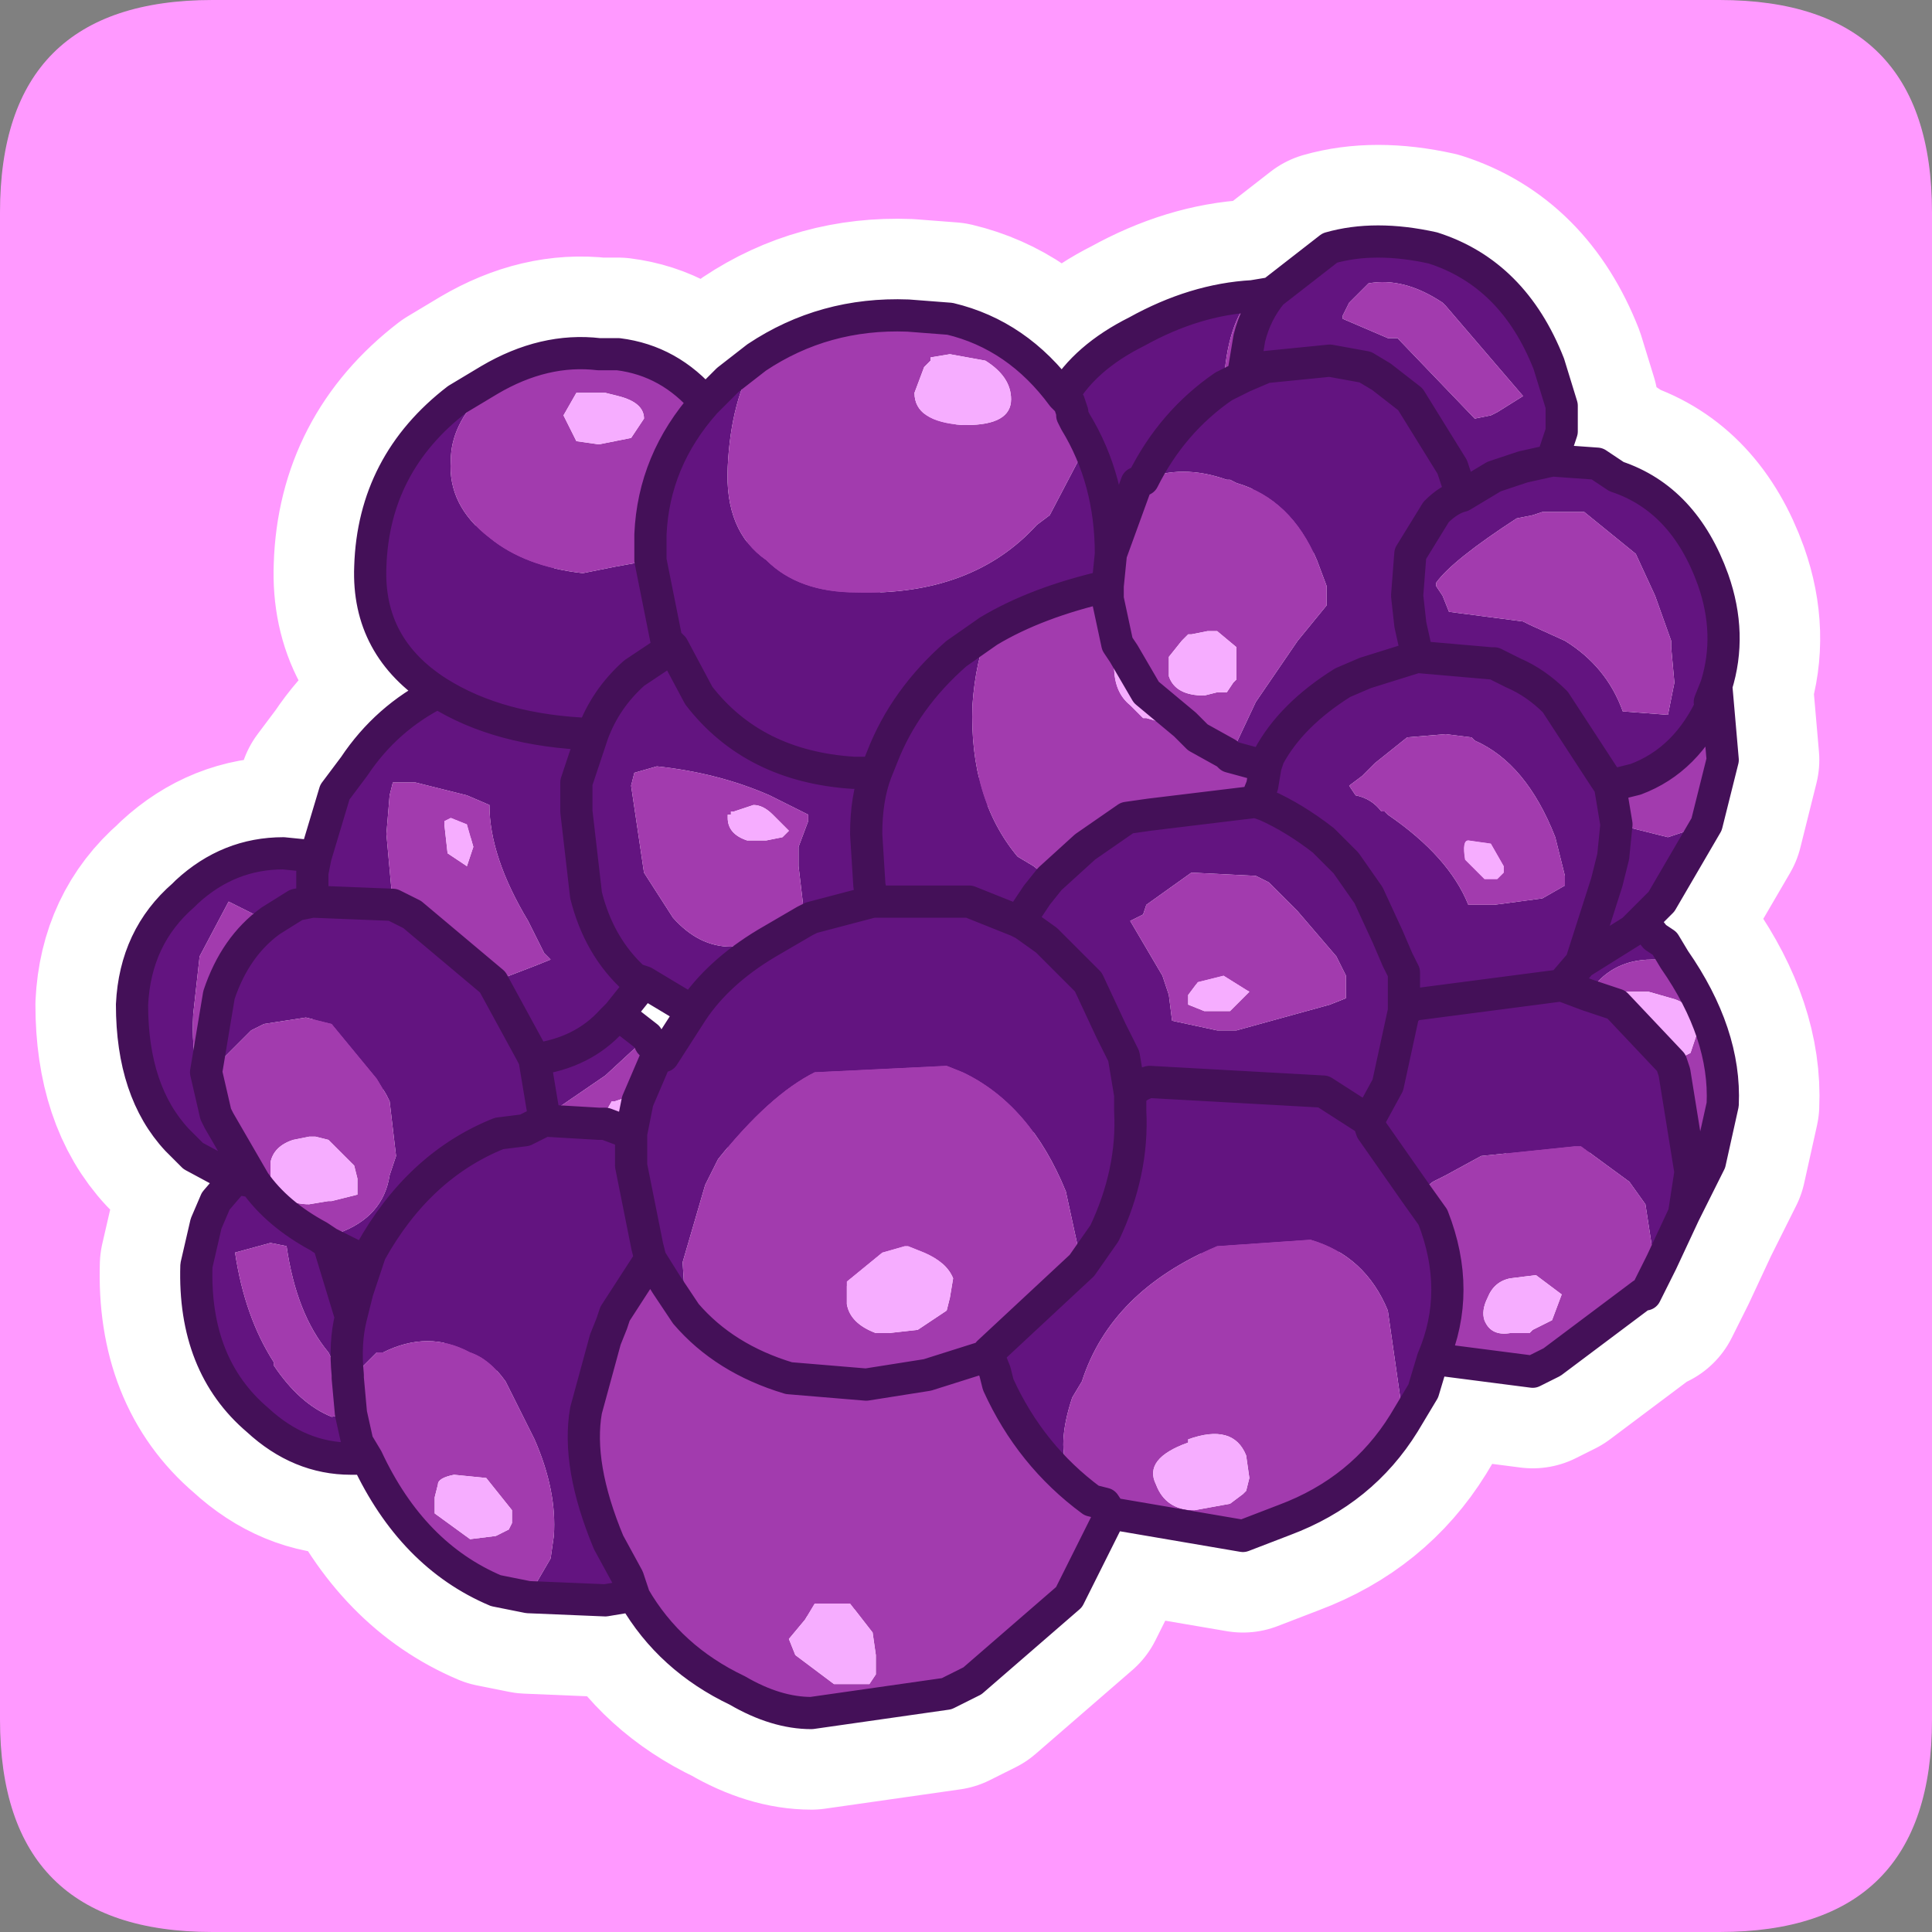 <?xml version="1.0" encoding="UTF-8" standalone="no"?>
<svg xmlns:ffdec="https://www.free-decompiler.com/flash" xmlns:xlink="http://www.w3.org/1999/xlink" ffdec:objectType="frame" height="30.0px" width="30.0px" xmlns="http://www.w3.org/2000/svg">
  <rect width="100%" height="100%" fill="#808080" stroke="none"/>
  <g transform="matrix(1.0, 0.0, 0.0, 1.0, 0.0, 0.0)">
    <use ffdec:characterId="1" height="30.0" transform="matrix(1.0, 0.0, 0.0, 1.0, 0.0, 0.0)" width="30.0" xlink:href="#shape0"/>
  </g>
  <defs>
    <g id="shape0" transform="matrix(1.0, 0.0, 0.0, 1.0, 0.0, 0.0)">
      <path d="M0.0 0.0 L30.0 0.0 30.0 30.0 0.0 30.0 0.0 0.0" fill="#33cc66" fill-opacity="0.0" fill-rule="evenodd" stroke="none"/>
      <path d="M26.7 0.0 Q30.0 0.0 30.0 3.3 L30.0 26.7 Q30.0 30.0 26.7 30.0 L3.3 30.0 Q0.0 30.0 0.0 26.7 L0.0 3.3 Q0.0 0.0 3.3 0.0 L26.7 0.0" fill="#ff99ff" fill-rule="evenodd" stroke="none"/>
      <path d="M7.6 5.9 Q8.45 5.4 9.3 5.5 L9.6 5.5 Q10.4 5.6 10.95 6.25 10.15 7.15 10.1 8.3 L10.1 8.7 9.55 8.8 9.05 8.9 Q8.15 8.8 7.6 8.35 6.95 7.85 7.0 7.15 7.0 6.6 7.5 6.1 L7.6 5.9 M11.75 5.55 Q12.8 4.85 14.1 4.9 L14.75 4.95 Q15.8 5.2 16.5 6.15 L16.6 6.25 16.65 6.4 16.65 6.45 16.7 6.55 16.85 6.95 16.3 8.0 16.1 8.15 Q15.1 9.25 13.3 9.2 12.4 9.2 11.9 8.7 11.25 8.25 11.3 7.25 11.35 6.2 11.75 5.55 M19.45 4.6 L19.75 4.55 Q19.5 4.85 19.4 5.25 L19.3 5.85 19.0 6.0 Q19.05 5.0 19.45 4.6 M26.65 10.65 L26.75 11.8 26.5 12.8 25.9 13.0 25.1 12.8 25.0 12.2 25.4 12.1 Q26.2 11.8 26.6 10.9 L26.55 10.9 26.65 10.65 M26.0 14.9 Q26.8 16.05 26.75 17.15 L26.55 18.05 26.25 18.2 26.0 16.65 25.95 16.5 26.25 16.35 26.35 16.05 Q26.35 15.6 25.95 15.5 L25.6 15.4 25.2 15.4 25.1 15.6 24.65 15.45 Q25.0 14.9 25.65 14.9 L25.7 14.9 26.0 14.9 M25.55 20.1 L25.5 20.1 24.1 21.15 23.8 21.3 22.25 21.1 Q22.7 20.05 22.25 18.9 L22.0 18.55 22.25 18.35 22.45 18.25 23.0 17.95 24.45 17.8 24.55 17.8 25.3 18.35 25.55 18.7 25.65 19.35 25.55 19.85 25.55 20.1 M21.8 22.1 Q21.15 23.15 19.95 23.6 L19.3 23.85 17.25 23.5 16.6 24.8 15.1 26.1 14.7 26.3 12.6 26.6 Q12.05 26.6 11.45 26.25 10.4 25.75 9.85 24.8 L9.75 24.5 9.45 23.95 Q8.95 22.75 9.1 21.9 L9.4 20.8 9.5 20.55 9.55 20.4 10.1 19.55 10.35 19.95 10.65 20.4 10.6 19.6 10.95 18.4 11.15 18.0 Q11.95 17.0 12.65 16.65 L14.7 16.55 14.95 16.65 Q16.0 17.15 16.55 18.5 L16.8 19.65 15.35 21.0 15.35 21.05 15.45 21.3 15.5 21.5 Q16.0 22.6 16.95 23.3 L17.15 23.35 16.6 22.85 Q16.4 22.45 16.65 21.7 L16.8 21.45 Q17.25 20.05 18.9 19.35 L20.35 19.25 Q21.2 19.5 21.55 20.35 L21.8 22.1 M8.2 24.8 L7.7 24.7 Q6.4 24.15 5.7 22.65 L5.55 22.4 5.45 21.95 5.15 22.0 Q4.65 21.8 4.25 21.2 L4.25 21.15 Q3.8 20.45 3.65 19.45 L4.2 19.3 4.45 19.35 Q4.6 20.4 5.1 21.0 L5.15 21.1 5.4 21.35 5.4 21.4 5.45 21.4 5.85 21.0 5.95 21.0 Q6.65 20.65 7.3 21.0 7.6 21.1 7.85 21.45 L8.3 22.35 Q8.65 23.15 8.6 23.85 L8.55 24.2 8.2 24.8 M9.8 6.8 L10.0 6.5 Q10.0 6.25 9.6 6.15 L9.4 6.1 9.3 6.1 8.95 6.1 8.75 6.45 8.95 6.85 9.3 6.9 9.8 6.8 M14.75 5.5 L14.45 5.55 14.45 5.6 14.35 5.7 14.2 6.1 Q14.2 6.55 14.95 6.6 L15.0 6.6 Q15.7 6.6 15.7 6.2 15.7 5.85 15.3 5.6 L14.75 5.5 M17.25 8.6 L17.65 7.5 17.75 7.45 Q18.35 7.2 19.05 7.45 L19.1 7.45 19.2 7.5 Q20.05 7.75 20.45 8.7 L20.6 9.1 20.6 9.4 20.15 9.95 19.5 10.9 19.1 11.75 19.7 11.75 19.65 11.9 19.6 12.2 19.5 12.45 17.85 12.65 17.5 12.7 16.85 13.15 16.3 13.65 16.05 13.45 15.8 13.3 Q15.05 12.4 15.1 10.95 15.15 10.25 15.35 9.8 16.1 9.35 17.2 9.1 L17.25 8.6 M17.2 9.1 L17.2 9.3 17.35 10.0 17.45 10.15 17.35 10.0 17.2 9.3 17.2 9.1 M18.4 11.25 L18.6 11.45 19.05 11.7 19.1 11.75 19.65 11.9 19.1 11.75 19.05 11.7 18.6 11.45 18.4 11.25 17.8 10.75 17.45 10.15 17.35 10.2 17.3 10.35 Q17.3 10.75 17.55 10.95 L17.75 11.15 17.8 11.15 18.15 11.25 18.4 11.25 M22.45 4.75 L23.65 6.15 23.25 6.4 23.15 6.45 22.9 6.5 21.7 5.25 21.55 5.25 20.85 4.95 20.85 4.9 20.95 4.7 21.25 4.4 Q21.8 4.3 22.4 4.7 L22.45 4.75 M18.75 9.8 L18.5 9.85 18.45 9.85 18.35 9.95 18.15 10.2 18.15 10.25 18.15 10.5 Q18.25 10.8 18.7 10.8 L18.9 10.75 19.05 10.75 19.15 10.6 19.2 10.55 19.2 10.05 18.9 9.8 18.75 9.8 M22.3 9.1 L22.3 9.05 Q22.55 8.7 23.55 8.05 L23.8 8.0 23.95 7.95 24.6 7.95 25.4 8.6 25.7 9.25 25.95 9.95 25.95 10.05 26.0 10.6 25.9 11.1 25.25 11.05 25.2 11.05 Q24.95 10.35 24.3 9.95 L23.75 9.7 23.65 9.65 22.5 9.5 22.4 9.25 22.3 9.1 M24.3 13.6 L24.3 13.75 23.95 13.95 23.2 14.05 22.8 14.05 Q22.5 13.3 21.55 12.65 L21.5 12.6 21.45 12.6 Q21.3 12.4 21.05 12.35 L20.95 12.2 21.15 12.05 21.2 12.0 21.35 11.85 21.85 11.45 22.45 11.4 22.85 11.45 22.9 11.5 Q23.7 11.85 24.15 13.0 L24.3 13.6 M23.85 19.8 L23.45 19.85 Q23.2 19.9 23.1 20.15 23.0 20.35 23.05 20.5 23.15 20.75 23.45 20.7 L23.75 20.7 23.8 20.65 24.1 20.5 24.25 20.1 23.85 19.8 M23.35 13.45 L23.15 13.1 22.8 13.05 Q22.7 13.05 22.75 13.35 L23.05 13.65 23.25 13.65 23.35 13.55 23.35 13.45 M18.5 13.55 L19.5 13.6 19.7 13.7 20.15 14.15 20.75 14.85 20.9 15.15 20.9 15.5 20.65 15.6 19.2 16.0 18.9 16.0 18.2 15.85 18.15 15.45 18.05 15.15 17.55 14.3 17.75 14.2 17.8 14.05 18.5 13.55 M19.35 15.45 L19.4 15.4 19.0 15.15 18.6 15.25 18.45 15.45 18.45 15.6 18.7 15.7 19.1 15.7 19.3 15.5 19.35 15.45 M11.7 12.5 L11.4 12.6 11.35 12.6 11.35 12.65 11.3 12.65 11.3 12.7 Q11.3 12.95 11.6 13.05 L11.9 13.05 12.15 13.0 12.25 12.9 12.0 12.65 Q11.85 12.5 11.7 12.5 M11.9 14.65 L11.35 14.7 Q10.85 14.7 10.45 14.25 L10.0 13.55 9.8 12.2 9.85 12.0 10.2 11.9 Q11.15 12.0 11.95 12.35 L12.55 12.65 12.55 12.75 12.4 13.15 12.4 13.45 12.5 14.3 11.9 14.65 M10.3 16.4 L10.2 16.4 9.9 17.1 9.85 17.1 9.7 17.05 9.55 17.1 9.5 17.1 9.3 17.45 8.45 17.4 8.45 17.35 9.4 16.7 10.05 16.1 10.1 16.2 10.3 16.4 M14.8 19.85 Q14.7 19.6 14.35 19.45 L14.1 19.35 14.05 19.35 13.7 19.45 13.15 19.9 13.15 20.25 Q13.2 20.55 13.6 20.7 L13.8 20.7 14.25 20.65 14.7 20.35 14.75 20.15 14.8 19.85 M15.35 21.05 L14.4 21.35 13.45 21.5 12.25 21.4 Q11.25 21.1 10.65 20.4 11.25 21.1 12.25 21.4 L13.45 21.5 14.4 21.35 15.35 21.05 M12.65 24.9 L12.5 25.15 12.25 25.45 12.35 25.7 12.95 26.15 13.2 26.15 13.5 26.15 13.6 26.0 13.6 25.7 13.55 25.35 13.2 24.9 12.95 24.9 12.65 24.9 M17.25 23.5 L17.15 23.35 17.25 23.5 M19.4 22.95 L19.35 22.6 Q19.15 22.1 18.45 22.35 L18.45 22.4 Q17.75 22.65 17.95 23.05 18.1 23.45 18.55 23.45 L19.1 23.35 19.3 23.2 19.35 23.15 19.4 22.95 M7.0 12.7 L6.9 12.75 6.9 12.8 6.95 13.25 7.25 13.45 7.35 13.15 7.25 12.8 7.0 12.7 M6.1 14.05 L6.0 12.95 6.05 12.35 6.1 12.15 6.45 12.15 7.25 12.35 7.6 12.5 Q7.6 13.3 8.2 14.3 L8.45 14.8 8.55 14.9 8.3 15.0 7.65 15.25 6.4 14.2 6.1 14.05 M3.2 16.65 L3.5 16.4 3.9 16.0 4.1 15.9 4.75 15.8 5.15 15.9 5.85 16.75 6.0 17.0 6.05 17.1 6.15 17.95 6.05 18.25 Q5.95 18.9 5.25 19.15 L5.1 19.2 4.95 19.2 Q4.3 18.85 3.95 18.35 L3.4 17.4 3.35 17.3 3.2 16.65 3.35 17.3 Q2.95 16.75 3.0 15.75 L3.1 14.85 3.55 14.0 4.15 14.3 4.2 14.3 Q3.65 14.7 3.4 15.45 L3.2 16.65 M5.5 18.1 L5.1 17.7 4.9 17.65 4.8 17.65 4.55 17.7 Q4.25 17.8 4.2 18.05 L4.2 18.35 4.25 18.4 Q4.4 18.7 4.8 18.7 L5.1 18.65 5.15 18.65 5.55 18.55 5.55 18.3 5.5 18.1 M5.45 21.95 L5.4 21.4 5.45 21.95 M7.95 23.65 L7.95 23.6 7.95 23.45 7.55 22.95 7.05 22.9 Q6.8 22.95 6.8 23.05 L6.75 23.25 6.75 23.5 7.3 23.9 7.7 23.85 7.9 23.75 7.95 23.65" fill="#a23bae" fill-rule="evenodd" stroke="none"/>
      <path d="M9.8 6.8 L9.3 6.9 8.95 6.85 8.75 6.45 8.95 6.1 9.3 6.1 9.4 6.1 9.6 6.15 Q10.0 6.25 10.0 6.5 L9.8 6.8 M14.75 5.5 L15.3 5.6 Q15.7 5.85 15.7 6.2 15.7 6.6 15.0 6.6 L14.95 6.6 Q14.2 6.55 14.2 6.1 L14.35 5.7 14.45 5.6 14.45 5.55 14.75 5.5 M18.4 11.25 L18.15 11.25 17.8 11.15 17.75 11.15 17.55 10.95 Q17.3 10.75 17.3 10.35 L17.35 10.2 17.45 10.15 17.8 10.75 18.4 11.25 M18.75 9.8 L18.9 9.8 19.2 10.05 19.2 10.55 19.15 10.6 19.05 10.75 18.9 10.75 18.7 10.8 Q18.25 10.8 18.15 10.5 L18.15 10.25 18.15 10.2 18.35 9.95 18.45 9.85 18.5 9.85 18.75 9.8 M25.1 15.6 L25.2 15.4 25.6 15.4 25.95 15.5 Q26.35 15.6 26.35 16.05 L26.25 16.35 25.95 16.5 25.1 15.6 M23.85 19.8 L24.25 20.1 24.1 20.5 23.8 20.65 23.75 20.7 23.45 20.7 Q23.15 20.75 23.05 20.5 23.0 20.35 23.1 20.15 23.2 19.9 23.45 19.85 L23.85 19.8 M23.35 13.45 L23.35 13.55 23.25 13.65 23.05 13.65 22.75 13.35 Q22.7 13.05 22.8 13.05 L23.15 13.1 23.35 13.45 M19.35 15.45 L19.3 15.5 19.1 15.7 18.7 15.7 18.45 15.6 18.45 15.45 18.6 15.25 19.0 15.15 19.4 15.4 19.35 15.45 M11.7 12.5 Q11.85 12.5 12.0 12.65 L12.25 12.9 12.15 13.0 11.9 13.05 11.6 13.05 Q11.3 12.95 11.3 12.7 L11.3 12.65 11.35 12.65 11.35 12.6 11.4 12.6 11.7 12.5 M9.9 17.1 L9.8 17.6 9.4 17.45 9.3 17.45 9.5 17.1 9.55 17.1 9.7 17.05 9.85 17.1 9.9 17.1 M14.8 19.85 L14.75 20.15 14.7 20.35 14.25 20.65 13.8 20.7 13.6 20.7 Q13.2 20.55 13.15 20.25 L13.15 19.9 13.7 19.45 14.05 19.35 14.1 19.35 14.35 19.45 Q14.7 19.6 14.8 19.85 M12.65 24.9 L12.95 24.9 13.2 24.9 13.55 25.35 13.6 25.7 13.6 26.0 13.5 26.15 13.2 26.15 12.95 26.15 12.35 25.7 12.25 25.45 12.5 25.15 12.65 24.9 M19.4 22.95 L19.35 23.15 19.3 23.2 19.1 23.35 18.55 23.45 Q18.1 23.45 17.95 23.05 17.75 22.65 18.45 22.4 L18.45 22.35 Q19.15 22.1 19.35 22.6 L19.4 22.95 M7.0 12.7 L7.25 12.8 7.35 13.15 7.25 13.45 6.95 13.25 6.9 12.8 6.9 12.75 7.0 12.7 M5.5 18.1 L5.55 18.3 5.55 18.55 5.15 18.65 5.1 18.65 4.8 18.7 Q4.4 18.7 4.25 18.4 L4.2 18.35 4.2 18.05 Q4.25 17.8 4.55 17.7 L4.8 17.65 4.9 17.65 5.1 17.7 5.5 18.1 M7.95 23.65 L7.9 23.75 7.7 23.85 7.3 23.9 6.75 23.5 6.75 23.25 6.8 23.05 Q6.8 22.95 7.05 22.9 L7.55 22.95 7.95 23.45 7.95 23.6 7.95 23.65" fill="#f6adff" fill-rule="evenodd" stroke="none"/>
      <path d="M10.95 6.25 L11.3 5.9 11.75 5.55 Q11.35 6.2 11.3 7.25 11.25 8.25 11.9 8.7 12.4 9.2 13.3 9.2 15.1 9.25 16.1 8.15 L16.3 8.0 16.85 6.95 16.7 6.55 16.65 6.45 16.65 6.4 16.6 6.25 16.5 6.15 Q16.85 5.55 17.65 5.15 18.55 4.65 19.45 4.6 19.05 5.0 19.0 6.0 18.2 6.55 17.75 7.45 18.2 6.55 19.0 6.0 L19.3 5.85 19.4 5.25 Q19.5 4.85 19.75 4.55 L20.65 3.85 Q21.35 3.65 22.25 3.85 23.5 4.25 24.05 5.65 L24.25 6.3 24.25 6.7 24.1 7.15 24.8 7.2 25.1 7.4 Q26.15 7.75 26.6 9.0 26.9 9.85 26.65 10.65 L26.55 10.9 26.6 10.9 Q26.2 11.8 25.4 12.1 L25.0 12.2 24.9 12.05 24.15 10.9 Q23.85 10.6 23.5 10.45 L23.2 10.3 23.15 10.3 22.0 10.2 23.15 10.3 23.2 10.3 23.5 10.45 Q23.85 10.6 24.15 10.9 L24.9 12.05 25.0 12.2 25.1 12.8 25.9 13.0 26.5 12.8 25.8 14.0 25.5 14.3 25.7 14.55 25.85 14.65 26.0 14.9 25.7 14.9 25.65 14.9 Q25.0 14.9 24.65 15.45 L25.1 15.6 25.95 16.5 26.0 16.65 26.25 18.2 26.55 18.05 26.15 18.85 25.8 19.6 25.55 20.1 25.55 19.85 25.65 19.35 25.55 18.7 25.3 18.35 24.55 17.8 24.45 17.8 23.0 17.95 22.45 18.25 22.25 18.35 22.0 18.55 22.25 18.9 Q22.7 20.05 22.25 21.1 L22.1 21.6 21.8 22.1 21.55 20.35 Q21.2 19.5 20.35 19.25 L18.9 19.35 Q17.25 20.05 16.8 21.45 L16.65 21.7 Q16.4 22.45 16.6 22.85 L17.15 23.35 16.95 23.3 Q16.0 22.6 15.5 21.5 L15.45 21.3 15.35 21.05 15.35 21.0 16.8 19.65 17.15 19.15 Q17.6 18.2 17.55 17.25 L17.55 17.0 17.45 16.4 17.25 16.0 16.9 15.25 16.25 14.6 15.9 14.35 15.8 14.3 15.9 14.2 16.1 13.9 16.3 13.65 16.85 13.15 17.5 12.7 17.85 12.65 19.5 12.45 19.6 12.2 19.65 11.9 19.7 11.75 Q20.05 11.1 20.85 10.6 L21.2 10.45 22.0 10.2 22.0 10.15 21.9 9.7 21.85 9.25 21.9 8.6 22.3 7.95 Q22.5 7.75 22.7 7.7 L22.55 7.25 21.9 6.2 21.45 5.85 21.2 5.7 20.65 5.6 19.65 5.7 19.3 5.85 19.65 5.7 20.65 5.6 21.2 5.7 21.45 5.85 21.9 6.2 22.55 7.25 22.7 7.7 Q22.5 7.75 22.3 7.95 L21.9 8.6 21.85 9.25 21.9 9.7 22.0 10.15 22.0 10.2 21.2 10.45 20.85 10.6 Q20.05 11.1 19.7 11.75 L19.1 11.75 19.5 10.9 20.15 9.95 20.6 9.4 20.6 9.1 20.45 8.7 Q20.05 7.75 19.2 7.5 L19.1 7.45 19.05 7.45 Q18.35 7.2 17.75 7.45 L17.65 7.5 17.25 8.6 17.2 9.1 Q16.1 9.35 15.35 9.8 L14.85 10.15 Q14.05 10.85 13.7 11.75 L13.6 12.0 Q13.45 12.4 13.45 12.95 L13.5 13.75 13.55 14.0 12.6 14.25 12.5 14.3 12.6 14.25 13.55 14.0 13.5 13.75 13.45 12.95 Q13.45 12.4 13.6 12.0 L13.25 12.0 Q11.7 11.9 10.85 10.8 L10.45 10.05 10.85 10.8 Q11.7 11.9 13.25 12.0 L13.6 12.0 13.7 11.75 Q14.05 10.85 14.85 10.15 L15.35 9.8 Q15.15 10.25 15.1 10.95 15.05 12.4 15.8 13.3 L16.05 13.45 16.3 13.65 16.1 13.9 15.9 14.2 15.8 14.3 15.9 14.35 16.25 14.6 16.9 15.25 17.25 16.0 17.45 16.4 17.55 17.0 Q17.65 16.85 17.85 16.8 L20.55 16.95 21.25 17.4 21.55 16.85 21.8 15.7 21.8 15.1 21.7 14.9 21.55 14.55 21.25 13.9 20.9 13.4 20.55 13.05 Q20.1 12.7 19.65 12.5 L19.5 12.45 19.65 12.5 Q20.1 12.7 20.55 13.05 L20.9 13.4 21.25 13.9 21.55 14.55 21.7 14.9 21.8 15.1 21.8 15.7 21.55 16.85 21.25 17.4 20.55 16.95 17.85 16.8 Q17.65 16.85 17.55 17.0 L17.55 17.25 Q17.6 18.2 17.15 19.15 L16.8 19.65 16.55 18.5 Q16.0 17.15 14.95 16.65 L14.7 16.55 12.65 16.65 Q11.95 17.0 11.15 18.0 L10.95 18.4 10.6 19.6 10.65 20.4 10.35 19.95 10.1 19.55 10.05 19.35 9.8 18.1 9.8 17.6 9.8 18.1 10.05 19.35 10.1 19.55 9.55 20.4 9.5 20.55 9.4 20.8 9.1 21.9 Q8.95 22.75 9.45 23.95 L9.75 24.5 9.7 24.8 9.4 24.85 8.2 24.8 8.55 24.2 8.6 23.85 Q8.65 23.15 8.3 22.35 L7.85 21.45 Q7.6 21.1 7.3 21.0 6.65 20.65 5.95 21.0 L5.85 21.0 5.45 21.4 5.4 21.4 5.4 21.35 5.15 21.1 5.1 21.0 Q4.6 20.4 4.45 19.35 L4.2 19.3 3.65 19.45 Q3.8 20.45 4.25 21.15 L4.25 21.2 Q4.65 21.8 5.15 22.0 L5.45 21.95 5.55 22.4 5.7 22.65 5.45 22.65 Q4.65 22.65 4.0 22.05 3.0 21.2 3.05 19.65 L3.2 19.0 3.35 18.65 3.65 18.3 3.0 17.95 2.75 17.7 Q2.05 16.95 2.05 15.6 2.1 14.55 2.85 13.9 L2.9 13.85 Q3.55 13.25 4.4 13.25 L4.9 13.3 5.2 12.3 5.5 11.9 Q6.0 11.15 6.8 10.75 5.7 10.05 5.75 8.8 5.8 7.2 7.1 6.2 L7.6 5.9 7.5 6.1 Q7.0 6.6 7.0 7.15 6.95 7.85 7.6 8.35 8.15 8.8 9.05 8.9 L9.55 8.8 10.1 8.7 10.1 8.3 Q10.15 7.15 10.95 6.25 M10.1 8.7 L10.35 9.95 10.45 10.05 9.85 10.45 Q9.4 10.85 9.2 11.4 7.75 11.35 6.8 10.75 7.75 11.35 9.2 11.4 9.4 10.85 9.85 10.45 L10.45 10.05 10.35 9.95 10.1 8.7 M17.25 8.6 Q17.25 7.45 16.7 6.55 17.25 7.45 17.25 8.6 M22.45 4.75 L22.4 4.7 Q21.8 4.3 21.25 4.4 L20.95 4.7 20.85 4.9 20.85 4.95 21.55 5.25 21.7 5.25 22.9 6.5 23.15 6.45 23.25 6.4 23.65 6.15 22.45 4.75 M22.3 9.1 L22.4 9.25 22.5 9.5 23.65 9.65 23.75 9.7 24.3 9.95 Q24.95 10.35 25.2 11.05 L25.25 11.05 25.9 11.1 26.0 10.6 25.95 10.05 25.95 9.95 25.7 9.25 25.4 8.6 24.6 7.95 23.95 7.95 23.8 8.0 23.55 8.05 Q22.55 8.7 22.3 9.05 L22.3 9.1 M22.7 7.7 L23.2 7.4 23.65 7.25 24.1 7.15 23.65 7.25 23.2 7.4 22.7 7.7 M24.3 13.6 L24.15 13.0 Q23.7 11.85 22.9 11.5 L22.85 11.45 22.45 11.4 21.85 11.45 21.35 11.85 21.2 12.0 21.15 12.05 20.95 12.2 21.05 12.35 Q21.3 12.4 21.45 12.6 L21.5 12.6 21.55 12.65 Q22.5 13.3 22.8 14.05 L23.2 14.05 23.95 13.95 24.3 13.75 24.3 13.6 M25.5 14.3 L25.35 14.45 24.55 14.95 24.95 13.7 25.05 13.3 25.1 12.8 25.05 13.3 24.95 13.7 24.55 14.95 25.35 14.45 25.5 14.3 M24.65 15.45 L24.25 15.3 24.55 14.95 24.25 15.3 24.65 15.45 M26.15 18.85 L26.25 18.2 26.15 18.85 M18.5 13.55 L17.8 14.05 17.75 14.2 17.55 14.3 18.05 15.15 18.15 15.45 18.2 15.85 18.9 16.0 19.2 16.0 20.65 15.6 20.9 15.5 20.9 15.15 20.75 14.85 20.15 14.15 19.7 13.7 19.5 13.6 18.5 13.55 M15.8 14.3 L15.05 14.0 13.55 14.0 15.05 14.0 15.8 14.3 M22.0 18.55 L21.3 17.55 21.25 17.4 21.3 17.55 22.0 18.55 M21.8 15.7 L21.95 15.6 24.25 15.3 21.95 15.6 21.8 15.7 M12.5 14.3 L12.4 13.45 12.4 13.15 12.55 12.75 12.55 12.65 11.95 12.35 Q11.15 12.0 10.2 11.9 L9.85 12.0 9.8 12.2 10.0 13.55 10.45 14.25 Q10.85 14.7 11.35 14.7 L11.9 14.65 12.5 14.3 M10.75 15.7 Q11.15 15.1 11.9 14.65 11.15 15.1 10.75 15.7 L10.0 15.25 9.85 15.2 Q9.3 14.7 9.1 13.9 L8.95 12.6 8.95 12.15 9.2 11.4 8.95 12.15 8.95 12.6 9.1 13.9 Q9.3 14.7 9.85 15.2 L10.0 15.25 9.8 15.5 9.6 15.75 9.5 15.85 Q9.05 16.35 8.3 16.45 L8.25 16.35 7.65 15.25 8.25 16.35 8.3 16.45 Q9.05 16.35 9.5 15.85 L10.05 16.1 9.4 16.7 8.45 17.35 8.45 17.4 8.15 17.55 7.75 17.6 Q6.5 18.1 5.75 19.45 L5.7 19.6 5.4 19.45 5.2 19.35 5.1 19.3 4.95 19.2 5.1 19.3 5.2 19.35 5.4 19.45 5.7 19.6 5.75 19.45 Q6.5 18.1 7.75 17.6 L8.15 17.55 8.45 17.4 9.3 17.45 9.4 17.45 9.8 17.6 9.9 17.1 10.2 16.4 10.3 16.4 10.75 15.7 M7.65 15.25 L8.3 15.0 8.55 14.9 8.45 14.8 8.2 14.3 Q7.6 13.3 7.6 12.5 L7.25 12.35 6.45 12.15 6.1 12.15 6.05 12.35 6.0 12.95 6.1 14.05 6.4 14.2 7.65 15.25 M4.95 19.2 L5.1 19.2 5.25 19.15 Q5.95 18.9 6.05 18.25 L6.15 17.95 6.05 17.1 6.0 17.0 5.85 16.75 5.15 15.9 4.75 15.8 4.1 15.9 3.9 16.0 3.5 16.4 3.2 16.65 3.4 15.45 Q3.65 14.7 4.2 14.3 L4.15 14.3 3.55 14.0 3.1 14.85 3.0 15.75 Q2.95 16.75 3.35 17.3 L3.4 17.4 3.95 18.35 Q4.3 18.85 4.95 19.2 M8.3 16.45 L8.45 17.35 8.3 16.45 M4.9 13.3 L4.85 13.55 4.85 14.0 4.6 14.05 4.2 14.3 4.6 14.05 4.85 14.0 4.85 13.55 4.9 13.3 M3.95 18.35 L3.65 18.3 3.95 18.35 M5.1 19.3 L5.45 20.45 Q5.35 20.85 5.4 21.35 5.35 20.85 5.45 20.45 L5.1 19.3 M5.45 20.45 L5.55 20.05 5.7 19.6 5.55 20.05 5.45 20.45 M6.1 14.05 L4.85 14.0 6.1 14.05" fill="#631480" fill-rule="evenodd" stroke="none"/>
      <path d="M7.6 5.9 Q8.45 5.4 9.3 5.5 L9.6 5.5 Q10.4 5.6 10.95 6.25 L11.3 5.9 11.75 5.55 Q12.8 4.85 14.1 4.9 L14.75 4.95 Q15.8 5.2 16.5 6.15 16.85 5.55 17.65 5.15 18.55 4.65 19.45 4.6 L19.75 4.55 20.65 3.85 Q21.35 3.65 22.25 3.85 23.5 4.25 24.05 5.65 L24.25 6.3 24.25 6.7 24.1 7.15 24.8 7.2 25.1 7.4 Q26.15 7.75 26.6 9.0 26.9 9.85 26.65 10.65 L26.75 11.8 26.5 12.8 25.8 14.0 25.5 14.3 25.7 14.55 25.85 14.65 26.0 14.9 Q26.8 16.05 26.75 17.15 L26.55 18.05 26.15 18.85 25.8 19.6 25.55 20.1 25.5 20.1 24.1 21.15 23.8 21.3 22.25 21.1 22.1 21.6 21.8 22.1 Q21.15 23.15 19.95 23.6 L19.3 23.85 17.25 23.5 16.6 24.8 15.1 26.1 14.7 26.3 12.6 26.6 Q12.05 26.6 11.45 26.25 10.4 25.75 9.85 24.8 L9.7 24.8 9.4 24.85 8.2 24.8 7.7 24.7 Q6.4 24.15 5.7 22.65 L5.45 22.65 Q4.65 22.65 4.0 22.05 3.0 21.2 3.05 19.65 L3.2 19.0 3.35 18.65 3.65 18.3 3.0 17.95 2.75 17.7 Q2.05 16.95 2.05 15.6 2.1 14.55 2.85 13.9 L2.9 13.85 Q3.55 13.25 4.4 13.25 L4.9 13.3 5.2 12.3 5.5 11.9 Q6.0 11.15 6.8 10.75 5.7 10.05 5.75 8.8 5.8 7.2 7.1 6.2 L7.6 5.9 M10.1 8.7 L10.1 8.3 Q10.15 7.15 10.95 6.25 M6.8 10.75 Q7.75 11.35 9.2 11.4 9.4 10.85 9.85 10.45 L10.45 10.05 10.35 9.95 10.1 8.7 M12.5 14.3 L12.6 14.25 13.55 14.0 13.5 13.75 13.45 12.95 Q13.45 12.4 13.6 12.0 L13.25 12.0 Q11.7 11.9 10.85 10.8 L10.45 10.05 M16.7 6.55 L16.65 6.45 16.65 6.4 16.6 6.25 16.5 6.15 M16.7 6.55 Q17.25 7.45 17.25 8.6 L17.65 7.5 17.75 7.45 Q18.2 6.55 19.0 6.0 L19.3 5.85 19.4 5.25 Q19.5 4.85 19.75 4.55 M15.35 9.8 Q16.1 9.35 17.2 9.1 L17.25 8.6 M17.45 10.15 L17.35 10.0 17.2 9.3 17.2 9.1 M15.35 9.8 L14.85 10.15 Q14.05 10.85 13.7 11.75 L13.6 12.0 M16.3 13.65 L16.85 13.15 17.5 12.7 17.85 12.65 19.5 12.45 19.6 12.2 19.65 11.9 19.1 11.75 19.05 11.7 18.6 11.45 18.4 11.25 17.8 10.75 17.45 10.15 M19.7 11.75 Q20.05 11.1 20.85 10.6 L21.2 10.45 22.0 10.2 22.0 10.15 21.9 9.7 21.85 9.25 21.9 8.6 22.3 7.95 Q22.5 7.75 22.7 7.7 L22.55 7.25 21.9 6.2 21.45 5.85 21.2 5.7 20.65 5.6 19.65 5.7 19.3 5.85 M19.7 11.75 L19.65 11.9 M22.0 10.2 L23.15 10.3 23.2 10.3 23.5 10.45 Q23.85 10.6 24.15 10.9 L24.9 12.05 25.0 12.2 25.4 12.1 Q26.2 11.8 26.6 10.9 L26.55 10.9 26.65 10.65 M24.1 7.15 L23.65 7.25 23.2 7.4 22.7 7.7 M25.1 12.8 L25.05 13.3 24.95 13.7 24.55 14.95 25.35 14.45 25.5 14.3 M25.0 12.2 L25.1 12.8 M24.65 15.45 L25.1 15.6 25.95 16.5 26.0 16.65 26.25 18.2 26.15 18.85 M24.55 14.95 L24.25 15.3 24.65 15.45 M22.0 18.55 L22.25 18.9 Q22.7 20.05 22.25 21.1 M16.3 13.65 L16.1 13.9 15.9 14.2 15.8 14.3 15.9 14.35 16.25 14.6 16.9 15.25 17.25 16.0 17.45 16.4 17.55 17.0 Q17.65 16.85 17.85 16.8 L20.55 16.95 21.25 17.4 21.55 16.85 21.8 15.7 21.8 15.1 21.7 14.9 21.55 14.55 21.25 13.9 20.9 13.4 20.55 13.05 Q20.1 12.7 19.65 12.5 L19.5 12.45 M16.8 19.65 L17.15 19.15 Q17.6 18.2 17.55 17.25 L17.55 17.0 M24.25 15.3 L21.95 15.6 21.8 15.7 M21.25 17.4 L21.3 17.55 22.0 18.55 M13.55 14.0 L15.05 14.0 15.8 14.3 M12.5 14.3 L11.9 14.65 Q11.15 15.1 10.75 15.7 L10.3 16.4 10.2 16.4 9.9 17.1 9.8 17.6 9.8 18.1 10.05 19.35 10.1 19.55 10.35 19.95 10.65 20.4 Q11.25 21.1 12.25 21.4 L13.45 21.5 14.4 21.35 15.35 21.05 15.45 21.3 15.5 21.5 Q16.0 22.6 16.95 23.3 L17.15 23.35 17.25 23.5 M16.8 19.65 L15.35 21.0 15.35 21.05 M9.2 11.4 L8.95 12.15 8.95 12.6 9.1 13.9 Q9.3 14.7 9.85 15.2 L10.0 15.25 10.75 15.7 M6.1 14.05 L6.4 14.2 7.65 15.25 8.25 16.35 8.3 16.45 Q9.05 16.35 9.5 15.85 L9.6 15.75 9.8 15.5 10.0 15.25 M3.2 16.65 L3.35 17.3 3.4 17.4 3.95 18.35 Q4.3 18.85 4.95 19.2 L5.1 19.3 5.2 19.35 5.4 19.45 5.7 19.6 5.75 19.45 Q6.5 18.1 7.75 17.6 L8.15 17.55 8.45 17.4 8.45 17.35 8.3 16.45 M10.3 16.4 L10.1 16.2 10.05 16.1 9.6 15.75 M9.3 17.45 L9.4 17.45 9.8 17.6 M8.45 17.4 L9.3 17.45 M4.2 14.3 L4.6 14.05 4.85 14.0 4.85 13.55 4.9 13.3 M3.2 16.65 L3.4 15.45 Q3.65 14.7 4.2 14.3 M3.65 18.3 L3.95 18.35 M5.4 21.35 Q5.35 20.85 5.45 20.45 L5.1 19.3 M5.4 21.35 L5.4 21.4 5.45 21.95 5.55 22.4 5.7 22.65 M10.1 19.55 L9.55 20.4 9.5 20.55 9.4 20.8 9.1 21.9 Q8.95 22.75 9.45 23.95 L9.75 24.5 9.85 24.8 M5.7 19.6 L5.55 20.05 5.45 20.45 M4.85 14.0 L6.1 14.05" fill="none" stroke="#ffffff" stroke-linecap="round" stroke-linejoin="round" stroke-width="3.0"/>
      <path d="M19.75 4.55 L20.65 3.85 Q21.35 3.65 22.25 3.85 23.5 4.25 24.05 5.65 L24.25 6.3 24.25 6.7 24.1 7.15 24.8 7.2 25.1 7.4 Q26.15 7.75 26.6 9.0 26.9 9.85 26.65 10.65 L26.55 10.9 26.6 10.9 Q26.2 11.8 25.4 12.1 L25.0 12.2 24.9 12.05 24.15 10.9 Q23.85 10.6 23.5 10.45 L23.2 10.3 23.15 10.3 22.0 10.2 22.0 10.15 21.9 9.7 21.85 9.25 21.9 8.6 22.3 7.95 Q22.5 7.75 22.7 7.7 22.5 7.75 22.3 7.95 L21.9 8.6 21.85 9.25 21.9 9.7 22.0 10.15 22.0 10.2 23.15 10.3 23.2 10.3 23.5 10.45 Q23.85 10.6 24.15 10.9 L24.9 12.05 25.0 12.2 25.1 12.8 25.05 13.3 24.95 13.7 24.55 14.95 25.35 14.45 25.5 14.3 25.7 14.55 25.85 14.65 26.0 14.9 25.7 14.9 25.65 14.9 Q25.0 14.9 24.65 15.45 L24.25 15.3 24.55 14.95 24.25 15.3 24.65 15.45 25.1 15.6 25.95 16.5 26.0 16.65 26.25 18.2 26.55 18.05 26.15 18.85 25.8 19.6 25.55 20.1 25.55 19.85 25.65 19.35 25.55 18.7 25.3 18.35 24.55 17.8 24.45 17.8 23.0 17.95 22.45 18.25 22.25 18.35 22.0 18.55 22.25 18.9 Q22.7 20.05 22.25 21.1 L22.1 21.6 21.8 22.1 21.55 20.35 Q21.2 19.5 20.35 19.25 L18.9 19.35 Q17.25 20.05 16.8 21.45 L16.65 21.7 Q16.4 22.45 16.6 22.85 L17.15 23.35 16.95 23.3 Q16.0 22.6 15.5 21.5 L15.45 21.3 15.35 21.05 15.35 21.0 16.8 19.65 16.55 18.5 Q16.0 17.15 14.95 16.65 L14.7 16.55 12.65 16.65 Q11.95 17.0 11.15 18.0 L10.95 18.4 10.6 19.6 10.65 20.4 10.35 19.95 10.1 19.55 10.05 19.35 9.8 18.1 9.8 17.6 9.8 18.1 10.05 19.35 10.1 19.55 9.55 20.4 9.5 20.55 9.4 20.8 9.1 21.9 Q8.95 22.75 9.45 23.95 L9.75 24.5 9.7 24.8 9.4 24.85 8.2 24.8 8.55 24.2 8.6 23.85 Q8.65 23.15 8.3 22.35 L7.85 21.45 Q7.6 21.1 7.3 21.0 6.65 20.65 5.95 21.0 L5.85 21.0 5.45 21.4 5.4 21.4 5.4 21.35 Q5.35 20.85 5.45 20.45 L5.55 20.05 5.7 19.6 5.55 20.05 5.45 20.45 Q5.35 20.85 5.4 21.35 L5.15 21.1 5.1 21.0 Q4.6 20.4 4.45 19.35 L4.2 19.3 3.65 19.45 Q3.8 20.45 4.25 21.15 L4.25 21.2 Q4.65 21.8 5.15 22.0 L5.45 21.95 5.55 22.4 5.7 22.65 5.45 22.65 Q4.65 22.65 4.0 22.05 3.0 21.2 3.05 19.65 L3.2 19.0 3.35 18.65 3.65 18.3 3.0 17.95 2.75 17.7 Q2.05 16.95 2.05 15.6 2.1 14.55 2.85 13.9 L2.9 13.85 Q3.55 13.25 4.4 13.25 L4.9 13.3 5.2 12.3 5.5 11.9 Q6.0 11.15 6.8 10.75 5.7 10.05 5.75 8.8 5.8 7.2 7.1 6.2 L7.6 5.9 7.5 6.1 Q7.0 6.6 7.0 7.15 6.95 7.85 7.6 8.35 8.15 8.8 9.05 8.9 L9.55 8.8 10.1 8.7 10.1 8.3 Q10.15 7.15 10.95 6.25 L11.3 5.9 11.75 5.55 Q11.35 6.2 11.3 7.25 11.25 8.25 11.9 8.7 12.4 9.2 13.3 9.2 15.1 9.25 16.1 8.15 L16.3 8.0 16.85 6.95 16.7 6.55 16.65 6.45 16.65 6.4 16.6 6.25 16.5 6.15 Q16.85 5.55 17.65 5.15 18.55 4.65 19.45 4.6 19.05 5.0 19.0 6.0 L19.3 5.85 19.4 5.25 Q19.5 4.85 19.75 4.55 M26.5 12.8 L25.8 14.0 25.5 14.3 25.35 14.45 24.55 14.95 24.95 13.7 25.05 13.3 25.1 12.8 25.9 13.0 26.5 12.8 M24.1 7.15 L23.65 7.25 23.2 7.4 22.7 7.7 22.55 7.25 21.9 6.2 21.45 5.85 21.2 5.7 20.65 5.6 19.65 5.7 19.3 5.85 19.65 5.7 20.65 5.6 21.2 5.7 21.45 5.85 21.9 6.2 22.55 7.25 22.7 7.7 23.2 7.4 23.65 7.25 24.1 7.15 M24.6 7.95 L23.95 7.95 23.8 8.0 23.55 8.05 Q22.55 8.7 22.3 9.05 L22.3 9.1 22.4 9.25 22.5 9.5 23.65 9.65 23.75 9.7 24.3 9.95 Q24.95 10.35 25.2 11.05 L25.25 11.05 25.9 11.1 26.0 10.6 25.95 10.05 25.95 9.95 25.7 9.25 25.4 8.6 24.6 7.95 M24.3 13.6 L24.15 13.0 Q23.7 11.85 22.9 11.5 L22.85 11.45 22.45 11.4 21.85 11.45 21.35 11.85 21.2 12.0 21.15 12.05 20.95 12.2 21.05 12.35 Q21.3 12.4 21.45 12.6 L21.5 12.6 21.55 12.65 Q22.5 13.3 22.8 14.05 L23.2 14.05 23.95 13.95 24.3 13.75 24.3 13.6 M26.15 18.85 L26.25 18.2 26.15 18.85 M17.75 7.45 Q18.2 6.55 19.0 6.0 18.2 6.55 17.75 7.45 L17.65 7.5 17.25 8.6 Q17.25 7.45 16.7 6.55 17.25 7.45 17.25 8.6 L17.2 9.1 Q16.1 9.35 15.35 9.8 15.15 10.25 15.1 10.95 15.05 12.4 15.8 13.3 L16.05 13.45 16.3 13.65 16.85 13.15 17.5 12.7 17.85 12.65 19.5 12.45 19.6 12.2 19.65 11.9 19.7 11.75 19.1 11.75 19.5 10.9 20.15 9.95 20.6 9.4 20.6 9.1 20.45 8.7 Q20.05 7.75 19.2 7.5 L19.1 7.45 19.05 7.45 Q18.35 7.2 17.75 7.45 M22.0 10.2 L21.2 10.45 20.85 10.6 Q20.05 11.1 19.7 11.75 20.05 11.1 20.85 10.6 L21.2 10.45 22.0 10.2 M20.85 4.9 L20.85 4.95 21.55 5.25 21.7 5.25 22.9 6.5 23.15 6.45 23.25 6.4 23.65 6.15 22.45 4.75 22.4 4.7 Q21.8 4.3 21.25 4.4 L20.95 4.7 20.85 4.9 M16.3 13.65 L16.1 13.9 15.9 14.2 15.8 14.3 15.05 14.0 13.55 14.0 13.5 13.75 13.45 12.95 Q13.45 12.4 13.6 12.0 L13.7 11.75 Q14.05 10.85 14.85 10.15 L15.35 9.8 14.85 10.15 Q14.05 10.85 13.7 11.75 L13.6 12.0 Q13.45 12.4 13.45 12.95 L13.5 13.75 13.55 14.0 15.05 14.0 15.8 14.3 15.9 14.2 16.1 13.9 16.3 13.65 M19.5 12.45 L19.65 12.5 Q20.1 12.7 20.55 13.05 L20.9 13.4 21.25 13.9 21.55 14.55 21.7 14.9 21.8 15.1 21.8 15.7 21.55 16.85 21.25 17.4 20.55 16.95 17.85 16.8 Q17.65 16.85 17.55 17.0 L17.45 16.4 17.25 16.0 16.9 15.25 16.25 14.6 15.9 14.35 15.8 14.3 15.9 14.35 16.25 14.6 16.9 15.25 17.25 16.0 17.45 16.4 17.55 17.0 Q17.65 16.85 17.85 16.8 L20.55 16.95 21.25 17.4 21.55 16.85 21.8 15.7 21.8 15.1 21.7 14.9 21.55 14.55 21.25 13.9 20.9 13.4 20.55 13.05 Q20.1 12.7 19.65 12.5 L19.5 12.45 M17.55 14.3 L18.05 15.15 18.15 15.45 18.2 15.85 18.9 16.0 19.2 16.0 20.65 15.6 20.9 15.5 20.9 15.15 20.75 14.85 20.15 14.15 19.7 13.7 19.5 13.6 18.5 13.55 17.8 14.05 17.75 14.2 17.55 14.3 M17.55 17.0 L17.55 17.25 Q17.6 18.2 17.15 19.15 L16.8 19.65 17.15 19.15 Q17.6 18.2 17.55 17.25 L17.55 17.0 M10.0 15.25 L9.85 15.2 Q9.3 14.7 9.1 13.9 L8.95 12.6 8.95 12.15 9.2 11.4 Q9.4 10.85 9.85 10.45 L10.45 10.05 10.85 10.8 Q11.7 11.9 13.25 12.0 L13.6 12.0 13.25 12.0 Q11.7 11.9 10.85 10.8 L10.45 10.05 9.85 10.45 Q9.4 10.85 9.2 11.4 L8.95 12.15 8.95 12.6 9.1 13.9 Q9.3 14.7 9.85 15.2 L10.0 15.25 9.8 15.5 9.6 15.75 9.5 15.85 Q9.05 16.35 8.3 16.45 L8.25 16.35 7.65 15.25 8.25 16.35 8.3 16.45 Q9.05 16.35 9.5 15.85 L10.05 16.1 9.4 16.7 8.45 17.35 8.45 17.4 8.15 17.55 7.75 17.6 Q6.5 18.1 5.75 19.45 L5.7 19.6 5.4 19.45 5.2 19.35 5.1 19.3 4.95 19.2 5.1 19.3 5.2 19.35 5.4 19.45 5.7 19.6 5.75 19.45 Q6.5 18.1 7.75 17.6 L8.15 17.55 8.45 17.4 9.3 17.45 9.4 17.45 9.8 17.6 9.9 17.1 10.2 16.4 10.3 16.4 10.75 15.7 10.0 15.25 M21.8 15.7 L21.95 15.6 24.25 15.3 21.95 15.6 21.8 15.7 M22.0 18.55 L21.3 17.55 21.25 17.4 21.3 17.55 22.0 18.55 M11.9 14.65 Q11.15 15.1 10.75 15.7 11.15 15.1 11.9 14.65 L12.5 14.3 12.4 13.45 12.4 13.15 12.55 12.75 12.55 12.65 11.95 12.35 Q11.15 12.0 10.2 11.9 L9.85 12.0 9.8 12.2 10.0 13.55 10.45 14.25 Q10.85 14.7 11.35 14.7 L11.9 14.65 M10.1 8.7 L10.35 9.95 10.45 10.05 10.35 9.95 10.1 8.7 M13.55 14.0 L12.6 14.25 12.5 14.3 12.6 14.25 13.55 14.0 M7.65 15.25 L8.3 15.0 8.55 14.9 8.45 14.8 8.2 14.3 Q7.6 13.3 7.6 12.5 L7.25 12.35 6.45 12.15 6.1 12.15 6.05 12.35 6.0 12.95 6.1 14.05 6.4 14.2 7.65 15.25 M3.2 16.65 L3.4 15.45 Q3.65 14.7 4.2 14.3 L4.15 14.3 3.55 14.0 3.1 14.85 3.0 15.75 Q2.95 16.75 3.35 17.3 L3.4 17.4 3.95 18.35 Q4.3 18.85 4.95 19.2 L5.1 19.2 5.25 19.15 Q5.95 18.9 6.05 18.25 L6.15 17.95 6.05 17.1 6.0 17.0 5.85 16.75 5.15 15.9 4.75 15.8 4.1 15.9 3.9 16.0 3.5 16.4 3.2 16.65 M4.9 13.3 L4.85 13.55 4.85 14.0 4.6 14.05 4.2 14.3 4.6 14.05 4.85 14.0 4.85 13.55 4.9 13.3 M8.3 16.45 L8.45 17.35 8.3 16.45 M6.1 14.05 L4.85 14.0 6.1 14.05 M3.95 18.35 L3.65 18.3 3.95 18.35 M9.2 11.4 Q7.75 11.35 6.8 10.75 7.75 11.35 9.2 11.4 M5.1 19.3 L5.45 20.45 5.1 19.3" fill="#631480" fill-rule="evenodd" stroke="none"/>
      <path d="M26.65 10.65 L26.75 11.8 26.5 12.8 25.9 13.0 25.1 12.8 25.0 12.2 25.4 12.1 Q26.2 11.8 26.6 10.9 L26.55 10.9 26.65 10.65 M26.0 14.9 Q26.8 16.05 26.75 17.15 L26.55 18.05 26.25 18.2 26.0 16.65 25.95 16.5 26.25 16.35 26.35 16.05 Q26.35 15.6 25.95 15.5 L25.6 15.4 25.2 15.4 25.1 15.6 24.65 15.45 Q25.0 14.9 25.65 14.9 L25.7 14.9 26.0 14.9 M25.55 20.1 L25.5 20.1 24.1 21.15 23.8 21.3 22.25 21.1 Q22.7 20.05 22.25 18.9 L22.0 18.55 22.25 18.35 22.45 18.25 23.0 17.95 24.45 17.8 24.55 17.8 25.3 18.35 25.55 18.7 25.65 19.35 25.55 19.85 25.55 20.1 M21.8 22.1 Q21.15 23.15 19.95 23.6 L19.3 23.85 17.25 23.5 16.6 24.8 15.1 26.1 14.7 26.3 12.6 26.6 Q12.05 26.6 11.45 26.25 10.4 25.75 9.85 24.8 L9.75 24.5 9.45 23.95 Q8.95 22.75 9.1 21.9 L9.4 20.8 9.5 20.55 9.55 20.4 10.1 19.55 10.35 19.95 10.65 20.4 10.6 19.6 10.95 18.4 11.15 18.0 Q11.95 17.0 12.65 16.65 L14.7 16.55 14.95 16.65 Q16.0 17.15 16.55 18.5 L16.8 19.65 15.35 21.0 15.35 21.05 14.4 21.35 13.45 21.5 12.25 21.4 Q11.25 21.1 10.65 20.4 11.25 21.1 12.25 21.4 L13.45 21.5 14.4 21.35 15.35 21.05 15.45 21.3 15.5 21.5 Q16.0 22.6 16.95 23.3 L17.15 23.35 16.6 22.85 Q16.4 22.45 16.65 21.7 L16.8 21.45 Q17.25 20.05 18.9 19.35 L20.35 19.25 Q21.2 19.5 21.55 20.35 L21.8 22.1 M8.2 24.8 L7.7 24.7 Q6.4 24.15 5.7 22.65 L5.55 22.4 5.45 21.95 5.15 22.0 Q4.65 21.8 4.25 21.2 L4.25 21.15 Q3.8 20.45 3.65 19.45 L4.2 19.3 4.45 19.35 Q4.6 20.4 5.1 21.0 L5.15 21.1 5.4 21.35 5.4 21.4 5.45 21.4 5.85 21.0 5.95 21.0 Q6.65 20.65 7.3 21.0 7.6 21.1 7.85 21.45 L8.3 22.35 Q8.65 23.15 8.6 23.85 L8.55 24.2 8.2 24.8 M7.6 5.9 Q8.45 5.4 9.3 5.5 L9.6 5.5 Q10.4 5.6 10.95 6.25 10.15 7.15 10.1 8.3 L10.1 8.7 9.55 8.8 9.05 8.9 Q8.15 8.8 7.6 8.35 6.95 7.85 7.0 7.15 7.0 6.6 7.5 6.1 L7.6 5.9 M11.75 5.55 Q12.8 4.85 14.1 4.9 L14.75 4.95 Q15.8 5.2 16.5 6.15 L16.6 6.25 16.65 6.4 16.65 6.45 16.7 6.55 16.85 6.95 16.3 8.0 16.1 8.15 Q15.1 9.25 13.3 9.2 12.4 9.2 11.9 8.7 11.25 8.25 11.3 7.25 11.35 6.2 11.75 5.55 M19.45 4.6 L19.75 4.55 Q19.5 4.85 19.4 5.25 L19.3 5.85 19.0 6.0 Q19.05 5.0 19.45 4.6 M24.6 7.95 L25.4 8.6 25.7 9.25 25.95 9.95 25.95 10.05 26.0 10.6 25.9 11.1 25.25 11.05 25.2 11.05 Q24.95 10.35 24.3 9.95 L23.75 9.7 23.65 9.65 22.5 9.5 22.4 9.25 22.3 9.1 22.3 9.05 Q22.55 8.7 23.55 8.05 L23.8 8.0 23.95 7.95 24.6 7.95 M24.3 13.6 L24.3 13.75 23.95 13.95 23.2 14.05 22.8 14.05 Q22.5 13.3 21.55 12.65 L21.5 12.6 21.45 12.6 Q21.3 12.4 21.05 12.35 L20.95 12.2 21.15 12.05 21.2 12.0 21.35 11.85 21.85 11.45 22.45 11.4 22.85 11.45 22.9 11.5 Q23.7 11.85 24.15 13.0 L24.3 13.6 M23.45 19.85 Q23.2 19.9 23.1 20.15 23.0 20.35 23.05 20.5 23.15 20.75 23.45 20.7 L23.75 20.7 23.8 20.65 24.1 20.5 24.25 20.1 23.85 19.8 23.45 19.85 M8.95 6.1 L8.75 6.45 8.95 6.85 9.3 6.9 9.8 6.8 10.0 6.5 Q10.0 6.25 9.6 6.15 L9.4 6.1 9.3 6.1 8.95 6.1 M14.75 5.5 L14.45 5.55 14.45 5.6 14.35 5.7 14.2 6.1 Q14.2 6.55 14.95 6.6 L15.0 6.6 Q15.7 6.6 15.7 6.2 15.7 5.85 15.3 5.6 L14.75 5.5 M17.75 7.45 Q18.35 7.2 19.05 7.45 L19.1 7.45 19.2 7.5 Q20.05 7.75 20.45 8.7 L20.6 9.1 20.6 9.4 20.15 9.95 19.5 10.9 19.1 11.75 19.7 11.75 19.65 11.9 19.6 12.2 19.5 12.45 17.85 12.65 17.5 12.7 16.85 13.15 16.3 13.65 16.05 13.45 15.8 13.3 Q15.05 12.4 15.1 10.95 15.15 10.25 15.35 9.8 16.1 9.35 17.2 9.1 L17.2 9.3 17.35 10.0 17.45 10.15 17.35 10.0 17.2 9.3 17.2 9.1 17.25 8.6 17.65 7.5 17.75 7.45 M20.85 4.9 L20.95 4.7 21.25 4.4 Q21.8 4.3 22.4 4.7 L22.45 4.75 23.65 6.15 23.25 6.4 23.15 6.45 22.9 6.5 21.7 5.25 21.55 5.25 20.85 4.95 20.85 4.9 M18.45 9.85 L18.35 9.95 18.15 10.2 18.15 10.25 18.15 10.5 Q18.25 10.8 18.7 10.8 L18.9 10.75 19.05 10.75 19.15 10.6 19.2 10.55 19.2 10.05 18.9 9.8 18.75 9.8 18.5 9.85 18.45 9.85 M18.4 11.25 L18.6 11.45 19.05 11.7 19.1 11.75 19.65 11.9 19.1 11.75 19.05 11.7 18.6 11.45 18.4 11.25 17.8 10.75 17.45 10.15 17.35 10.2 17.3 10.35 Q17.3 10.75 17.55 10.95 L17.75 11.15 17.8 11.15 18.15 11.25 18.4 11.25 M17.55 14.3 L17.75 14.2 17.8 14.05 18.5 13.55 19.5 13.6 19.7 13.7 20.15 14.15 20.75 14.85 20.9 15.15 20.9 15.5 20.65 15.6 19.2 16.0 18.9 16.0 18.2 15.85 18.15 15.45 18.05 15.15 17.55 14.3 M23.25 13.65 L23.35 13.55 23.35 13.45 23.15 13.1 22.8 13.05 Q22.7 13.05 22.75 13.35 L23.05 13.65 23.25 13.65 M19.0 15.15 L18.6 15.25 18.45 15.45 18.45 15.6 18.7 15.7 19.1 15.7 19.3 15.5 19.35 15.45 19.4 15.4 19.0 15.15 M11.9 14.65 L11.35 14.7 Q10.85 14.7 10.45 14.25 L10.0 13.55 9.8 12.2 9.85 12.0 10.2 11.9 Q11.15 12.0 11.95 12.35 L12.55 12.65 12.55 12.75 12.4 13.15 12.4 13.45 12.5 14.3 11.9 14.65 M6.1 14.05 L6.0 12.95 6.05 12.35 6.1 12.15 6.45 12.15 7.25 12.35 7.6 12.5 Q7.6 13.3 8.2 14.3 L8.45 14.8 8.55 14.9 8.3 15.0 7.65 15.25 6.4 14.2 6.1 14.05 M7.35 13.15 L7.25 12.8 7.0 12.7 6.9 12.75 6.9 12.8 6.95 13.25 7.25 13.45 7.35 13.15 M4.2 14.3 Q3.65 14.7 3.4 15.45 L3.2 16.65 3.35 17.3 3.2 16.65 3.5 16.4 3.9 16.0 4.1 15.9 4.75 15.8 5.15 15.9 5.85 16.75 6.0 17.0 6.05 17.1 6.15 17.95 6.05 18.25 Q5.95 18.9 5.25 19.15 L5.1 19.2 4.95 19.2 Q4.3 18.85 3.95 18.35 L3.4 17.4 3.35 17.3 Q2.95 16.75 3.0 15.75 L3.1 14.85 3.55 14.0 4.15 14.3 4.2 14.3 M8.45 17.4 L8.45 17.35 9.4 16.7 10.05 16.1 10.1 16.2 10.3 16.4 10.2 16.4 9.9 17.1 9.85 17.1 9.7 17.05 9.55 17.1 9.5 17.1 9.3 17.45 8.45 17.4 M4.25 18.4 Q4.4 18.7 4.8 18.7 L5.1 18.65 5.15 18.65 5.55 18.55 5.55 18.3 5.5 18.1 5.1 17.7 4.9 17.65 4.8 17.65 4.55 17.7 Q4.25 17.8 4.2 18.05 L4.2 18.35 4.25 18.4 M12.25 12.9 L12.0 12.65 Q11.85 12.5 11.7 12.5 L11.4 12.6 11.35 12.6 11.35 12.65 11.3 12.65 11.3 12.7 Q11.3 12.95 11.6 13.05 L11.9 13.05 12.15 13.0 12.25 12.9 M13.15 20.25 Q13.2 20.55 13.6 20.7 L13.8 20.7 14.25 20.65 14.7 20.35 14.75 20.15 14.8 19.85 Q14.7 19.6 14.35 19.45 L14.1 19.35 14.05 19.35 13.7 19.45 13.15 19.9 13.15 20.25 M5.45 21.95 L5.4 21.4 5.45 21.95 M7.05 22.9 Q6.8 22.95 6.8 23.05 L6.75 23.25 6.75 23.5 7.3 23.9 7.7 23.85 7.9 23.75 7.95 23.65 7.95 23.6 7.95 23.45 7.55 22.95 7.05 22.9 M12.95 26.15 L13.2 26.15 13.5 26.15 13.6 26.0 13.6 25.7 13.55 25.35 13.2 24.9 12.95 24.9 12.65 24.9 12.5 25.15 12.25 25.45 12.35 25.7 12.95 26.15 M17.25 23.5 L17.15 23.35 17.25 23.5 M19.35 22.6 Q19.15 22.1 18.45 22.35 L18.45 22.4 Q17.75 22.65 17.95 23.05 18.1 23.45 18.55 23.45 L19.1 23.35 19.3 23.2 19.35 23.15 19.4 22.95 19.35 22.6" fill="#a23bae" fill-rule="evenodd" stroke="none"/>
      <path d="M25.1 15.6 L25.2 15.4 25.6 15.4 25.95 15.5 Q26.35 15.6 26.35 16.05 L26.25 16.35 25.95 16.5 25.1 15.6 M23.45 19.85 L23.85 19.8 24.25 20.1 24.1 20.5 23.8 20.65 23.75 20.7 23.45 20.7 Q23.15 20.75 23.05 20.5 23.0 20.35 23.1 20.15 23.2 19.9 23.45 19.85 M14.75 5.5 L15.3 5.6 Q15.7 5.85 15.7 6.2 15.7 6.6 15.0 6.6 L14.95 6.6 Q14.2 6.55 14.2 6.1 L14.35 5.7 14.45 5.6 14.45 5.55 14.75 5.5 M8.95 6.1 L9.3 6.1 9.4 6.1 9.6 6.15 Q10.0 6.25 10.0 6.5 L9.8 6.8 9.3 6.9 8.95 6.85 8.75 6.45 8.95 6.1 M18.45 9.85 L18.5 9.85 18.75 9.8 18.9 9.8 19.2 10.05 19.2 10.55 19.15 10.6 19.05 10.75 18.9 10.75 18.7 10.8 Q18.25 10.8 18.15 10.5 L18.15 10.25 18.15 10.2 18.35 9.95 18.45 9.85 M18.4 11.25 L18.15 11.25 17.8 11.15 17.75 11.15 17.55 10.95 Q17.3 10.75 17.3 10.35 L17.35 10.2 17.45 10.15 17.8 10.75 18.4 11.25 M19.0 15.15 L19.4 15.4 19.35 15.45 19.3 15.5 19.1 15.7 18.7 15.7 18.45 15.6 18.45 15.45 18.6 15.25 19.0 15.15 M23.25 13.65 L23.05 13.65 22.75 13.35 Q22.7 13.05 22.8 13.05 L23.15 13.1 23.35 13.45 23.35 13.55 23.25 13.65 M7.35 13.15 L7.25 13.45 6.95 13.25 6.9 12.8 6.9 12.75 7.0 12.7 7.25 12.8 7.35 13.15 M4.25 18.4 L4.2 18.35 4.2 18.05 Q4.25 17.8 4.55 17.7 L4.8 17.65 4.9 17.65 5.1 17.7 5.5 18.1 5.55 18.3 5.55 18.55 5.15 18.65 5.1 18.65 4.8 18.7 Q4.4 18.7 4.25 18.4 M12.25 12.9 L12.15 13.0 11.9 13.05 11.6 13.05 Q11.3 12.95 11.3 12.7 L11.3 12.65 11.35 12.65 11.35 12.6 11.4 12.6 11.7 12.5 Q11.85 12.5 12.0 12.65 L12.25 12.9 M9.3 17.45 L9.5 17.1 9.55 17.1 9.7 17.05 9.85 17.1 9.9 17.1 9.8 17.6 9.4 17.45 9.3 17.45 M13.15 20.25 L13.15 19.9 13.7 19.45 14.05 19.35 14.1 19.35 14.35 19.45 Q14.7 19.6 14.8 19.85 L14.75 20.15 14.7 20.35 14.25 20.65 13.8 20.7 13.6 20.7 Q13.2 20.55 13.15 20.25 M12.95 26.15 L12.35 25.7 12.25 25.45 12.5 25.15 12.65 24.9 12.95 24.9 13.2 24.9 13.55 25.35 13.6 25.7 13.6 26.0 13.5 26.15 13.2 26.15 12.95 26.15 M7.05 22.9 L7.55 22.95 7.95 23.45 7.95 23.6 7.95 23.65 7.9 23.75 7.7 23.85 7.3 23.9 6.75 23.5 6.75 23.25 6.8 23.05 Q6.8 22.95 7.05 22.9 M19.35 22.6 L19.4 22.95 19.35 23.15 19.3 23.2 19.1 23.35 18.55 23.45 Q18.1 23.45 17.95 23.05 17.75 22.65 18.45 22.4 L18.45 22.35 Q19.15 22.1 19.35 22.6" fill="#f6adff" fill-rule="evenodd" stroke="none"/>
      <path d="M19.75 4.55 L20.65 3.85 Q21.35 3.65 22.25 3.85 23.5 4.25 24.05 5.65 L24.25 6.3 24.25 6.7 24.1 7.15 24.8 7.2 25.1 7.4 Q26.15 7.75 26.6 9.0 26.9 9.85 26.65 10.65 L26.75 11.8 26.5 12.8 25.8 14.0 25.5 14.3 25.7 14.55 25.85 14.65 26.0 14.9 Q26.8 16.05 26.75 17.15 L26.55 18.05 26.15 18.85 25.8 19.6 25.55 20.1 25.5 20.1 24.1 21.15 23.8 21.3 22.25 21.1 22.1 21.6 21.8 22.1 Q21.15 23.15 19.95 23.6 L19.3 23.85 17.25 23.5 16.6 24.8 15.1 26.1 14.7 26.3 12.6 26.6 Q12.05 26.6 11.45 26.25 10.4 25.75 9.85 24.8 L9.7 24.8 9.4 24.85 8.2 24.8 7.7 24.7 Q6.4 24.15 5.7 22.65 L5.45 22.65 Q4.65 22.65 4.0 22.05 3.0 21.2 3.05 19.65 L3.2 19.0 3.35 18.65 3.65 18.3 3.0 17.95 2.75 17.7 Q2.05 16.95 2.05 15.6 2.1 14.55 2.85 13.9 L2.9 13.85 Q3.55 13.25 4.4 13.25 L4.9 13.3 5.2 12.3 5.5 11.9 Q6.0 11.15 6.8 10.75 5.7 10.05 5.75 8.8 5.8 7.2 7.1 6.2 L7.6 5.9 Q8.45 5.4 9.3 5.5 L9.6 5.5 Q10.4 5.6 10.95 6.25 L11.3 5.9 11.75 5.55 Q12.8 4.85 14.1 4.9 L14.75 4.95 Q15.8 5.2 16.5 6.15 16.85 5.55 17.65 5.15 18.55 4.65 19.45 4.6 L19.75 4.55 Q19.5 4.85 19.4 5.25 L19.3 5.85 19.65 5.7 20.65 5.6 21.2 5.7 21.45 5.85 21.9 6.2 22.55 7.25 22.7 7.7 23.2 7.4 23.65 7.25 24.1 7.15 M22.7 7.7 Q22.5 7.75 22.3 7.95 L21.9 8.6 21.85 9.25 21.9 9.7 22.0 10.15 22.0 10.2 23.15 10.3 23.2 10.3 23.5 10.45 Q23.85 10.6 24.15 10.9 L24.9 12.05 25.0 12.2 25.4 12.1 Q26.2 11.8 26.6 10.9 L26.55 10.9 26.65 10.65 M25.1 12.8 L25.05 13.3 24.95 13.7 24.55 14.95 25.35 14.45 25.5 14.3 M24.55 14.95 L24.25 15.3 24.65 15.45 25.1 15.6 25.95 16.5 26.0 16.65 26.25 18.2 26.15 18.85 M22.0 18.55 L22.25 18.9 Q22.7 20.05 22.25 21.1 M25.0 12.2 L25.1 12.8 M10.1 8.7 L10.1 8.3 Q10.15 7.15 10.95 6.25 M19.3 5.85 L19.0 6.0 Q18.2 6.55 17.75 7.45 L17.65 7.5 17.25 8.6 17.2 9.1 Q16.1 9.35 15.35 9.8 L14.85 10.15 Q14.05 10.85 13.7 11.75 L13.6 12.0 Q13.45 12.4 13.45 12.95 L13.5 13.75 13.55 14.0 15.05 14.0 15.8 14.3 15.9 14.2 16.1 13.9 16.3 13.65 16.85 13.15 17.5 12.7 17.85 12.65 19.5 12.45 19.6 12.2 19.65 11.9 19.7 11.75 Q20.05 11.1 20.85 10.6 L21.2 10.45 22.0 10.2 M19.65 11.9 L19.1 11.75 19.05 11.7 18.6 11.45 18.4 11.25 17.8 10.75 17.45 10.15 17.35 10.0 17.2 9.3 17.2 9.1 M16.7 6.55 L16.65 6.45 16.65 6.4 16.6 6.25 16.5 6.15 M16.7 6.55 Q17.25 7.45 17.25 8.6 M15.8 14.3 L15.9 14.35 16.25 14.6 16.9 15.25 17.25 16.0 17.45 16.4 17.55 17.0 Q17.65 16.85 17.85 16.8 L20.55 16.95 21.25 17.4 21.55 16.85 21.8 15.7 21.8 15.1 21.7 14.9 21.55 14.55 21.25 13.9 20.9 13.4 20.55 13.05 Q20.1 12.7 19.65 12.5 L19.5 12.45 M10.65 20.4 Q11.25 21.1 12.25 21.4 L13.45 21.5 14.4 21.35 15.35 21.05 15.35 21.0 16.8 19.65 17.15 19.15 Q17.6 18.2 17.55 17.25 L17.55 17.0 M21.25 17.4 L21.3 17.55 22.0 18.55 M24.25 15.3 L21.95 15.6 21.8 15.7 M13.6 12.0 L13.25 12.0 Q11.7 11.9 10.85 10.8 L10.45 10.05 9.85 10.45 Q9.4 10.85 9.2 11.4 L8.95 12.15 8.95 12.6 9.1 13.9 Q9.3 14.7 9.85 15.2 L10.0 15.25 10.75 15.7 Q11.15 15.1 11.9 14.65 L12.5 14.3 12.6 14.25 13.55 14.0 M10.45 10.05 L10.35 9.95 10.1 8.7 M6.1 14.05 L6.4 14.2 7.65 15.25 8.25 16.35 8.3 16.45 Q9.05 16.35 9.5 15.85 L9.6 15.75 9.8 15.5 10.0 15.25 M3.2 16.65 L3.4 15.45 Q3.65 14.7 4.2 14.3 L4.6 14.05 4.85 14.0 4.85 13.55 4.9 13.3 M3.35 17.3 L3.2 16.65 M4.95 19.2 L5.1 19.3 5.2 19.35 5.4 19.45 5.7 19.6 5.75 19.45 Q6.5 18.1 7.75 17.6 L8.15 17.55 8.45 17.4 8.45 17.35 8.3 16.45 M3.35 17.3 L3.4 17.4 3.95 18.35 Q4.3 18.85 4.95 19.2 M3.65 18.3 L3.95 18.35 M4.85 14.0 L6.1 14.05 M10.3 16.4 L10.75 15.7 M10.3 16.4 L10.1 16.2 10.05 16.1 9.6 15.75 M9.9 17.1 L10.2 16.4 10.3 16.4 M8.45 17.4 L9.3 17.45 9.4 17.45 9.8 17.6 9.8 18.1 10.05 19.35 10.1 19.55 10.35 19.95 10.65 20.4 M9.9 17.1 L9.8 17.6 M6.8 10.75 Q7.75 11.35 9.2 11.4 M10.1 19.55 L9.55 20.4 9.5 20.55 9.4 20.8 9.1 21.9 Q8.95 22.75 9.45 23.95 L9.75 24.5 9.85 24.8 M5.7 19.6 L5.55 20.05 5.45 20.45 Q5.35 20.85 5.4 21.35 L5.4 21.4 5.45 21.95 5.55 22.4 5.7 22.65 M5.45 20.45 L5.1 19.3 M17.15 23.35 L17.25 23.5 M17.15 23.35 L16.95 23.3 Q16.0 22.6 15.5 21.5 L15.45 21.3 15.35 21.05" fill="none" stroke="#441058" stroke-linecap="round" stroke-linejoin="round" stroke-width="0.5"/>
    </g>
  </defs>
</svg>
